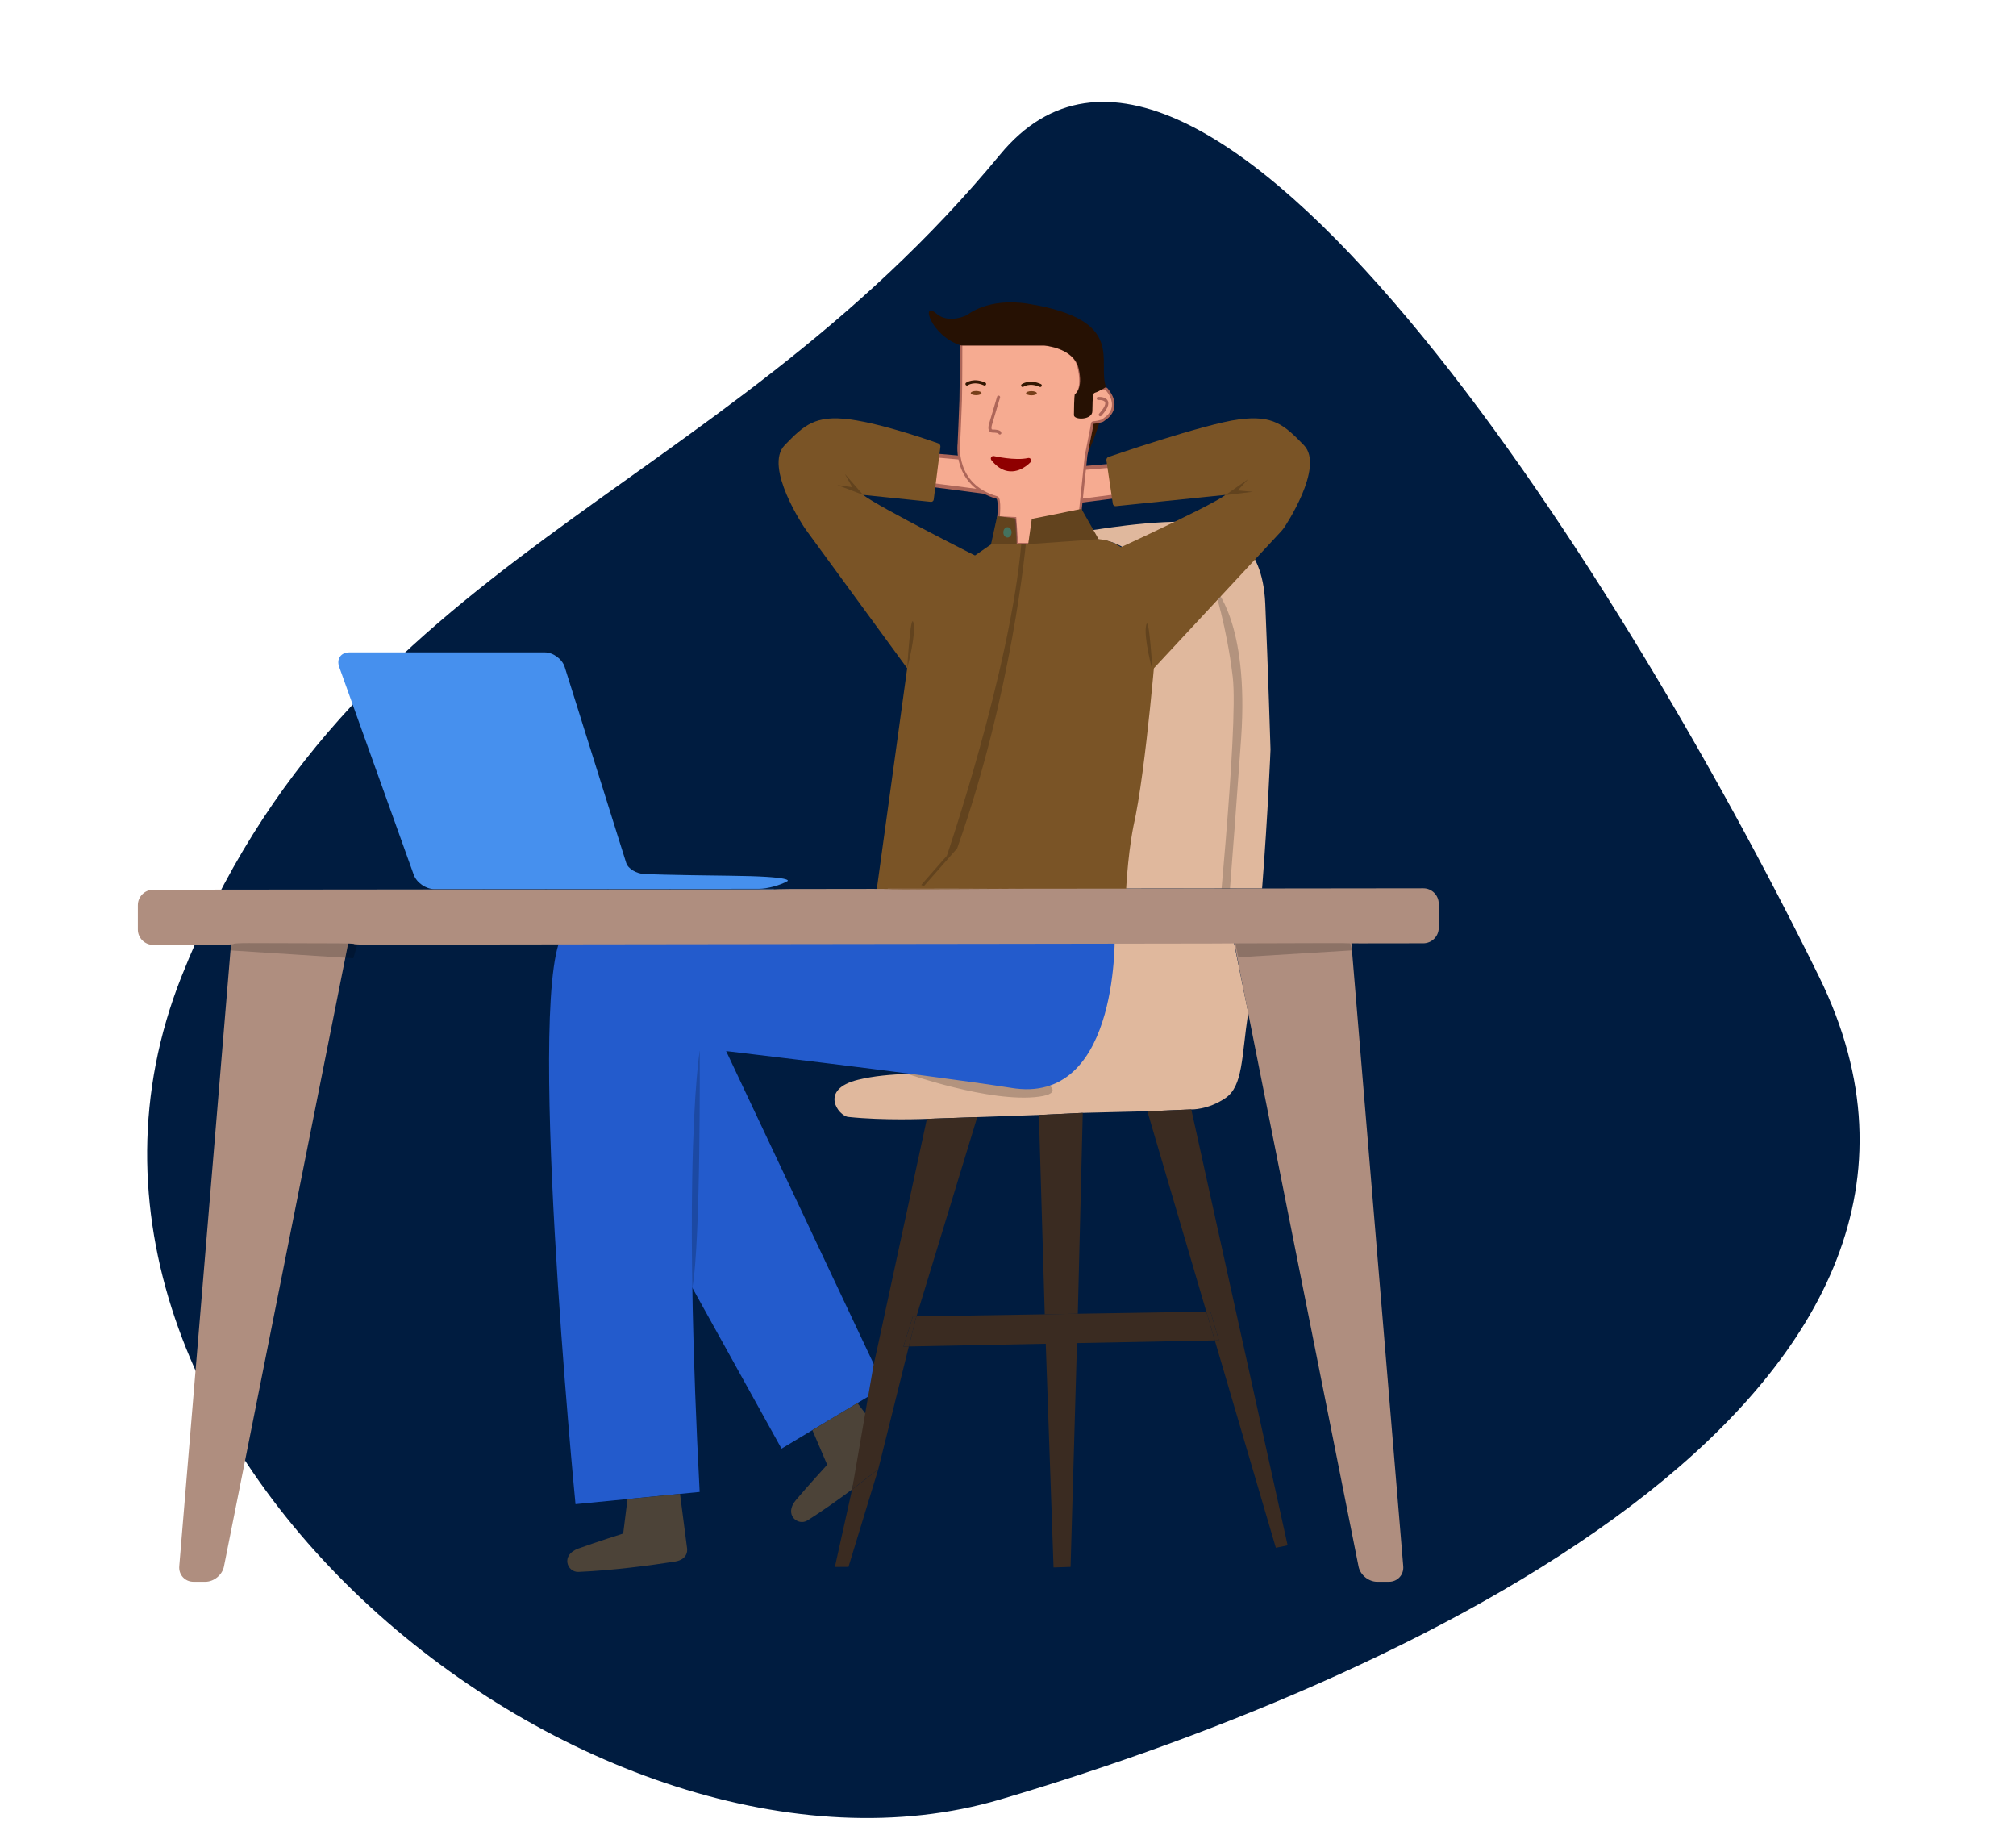 <?xml version="1.0" encoding="utf-8"?>
<!-- Generator: Adobe Illustrator 16.0.0, SVG Export Plug-In . SVG Version: 6.00 Build 0)  -->
<!DOCTYPE svg PUBLIC "-//W3C//DTD SVG 1.1//EN" "http://www.w3.org/Graphics/SVG/1.1/DTD/svg11.dtd">
<svg version="1.1" id="Layer_1" xmlns="http://www.w3.org/2000/svg" xmlns:xlink="http://www.w3.org/1999/xlink" x="0px" y="0px"
	 width="790px" height="719px" viewBox="0 0 790 719" style="enable-background:new 0 0 790 719;" xml:space="preserve">
<style type="text/css">
<![CDATA[
	.st0{fill:#4690EE;}
	.st1{fill:#7A5426;}
	.st2{fill:#AF8E7F;}
	.st3{fill:#E0B89D;}
	.st4{fill:#4C4338;}
	.st5{fill:#F6AB91;stroke:#AD6659;stroke-width:1.529;stroke-miterlimit:10;}
	.st6{fill:none;stroke:#AD6659;stroke-width:1.206;stroke-linecap:round;stroke-linejoin:round;stroke-miterlimit:10;}
	.st7{fill:#8F0000;}
	.st8{fill:#235BCC;}
	.st9{opacity:0.2;enable-background:new    ;}
	.st10{fill:#F6AB91;stroke:#AD6659;stroke-miterlimit:10;}
	.st11{fill:#261103;}
	.st12{fill:none;stroke:#331702;stroke-width:1.206;stroke-linecap:round;stroke-linejoin:round;stroke-miterlimit:10;}
	.st13{opacity:0.2;}
	.st14{fill:#331702;}
	.st15{fill:#001C40;}
	.st16{fill:#3A2B21;}
	.st17{fill:#773F19;}
	.st18{fill:#44725E;}
]]>
</style>
<path class="st15" d="M712.869,382.737c78.416,159.765-150.928,272.069-320.91,322.245
	C233.747,751.685-1.002,564.663,71.052,382.737c65.537-165.466,208.059-185.584,320.907-322.245
	C470.191-34.246,632.809,219.622,712.869,382.737z"/>
<polygon class="st5" points="454.754,180.75 414.459,184.263 420.174,196.622 454.754,192.136 "/>
<polygon class="st5" points="358.432,177.749 398.727,181.262 393.012,193.621 358.432,189.134 "/>
<g>
	<path class="st1" d="M368.513,175.034c0.069-0.546-0.298-1.145-0.814-1.331c0,0-21.201-7.639-34.693-9.399
		c-13.494-1.761-17.808,2.154-25.522,10.12c-8.288,8.559,7.708,32.215,7.708,32.215c0.309,0.456,0.826,1.192,1.151,1.636
		l41.727,57.056c0.324,0.444,0.855,0.444,1.181,0c0,0,15.997-21.827,24.21-15.666c8.216,6.162,2.53-29.139,2.53-29.139
		c-0.088-0.543-0.562-1.189-1.053-1.436c0,0-40.842-20.521-46.708-25.215l26.547,2.73c0.548,0.057,1.052-0.344,1.121-0.89
		L368.513,175.034z"/>
</g>
<polygon class="st8" points="281.262,404.819 344.042,537.917 342.269,545.915 335.996,549.679 318.348,560.282 306.261,567.544 
	267.93,498.441 267.93,461.11 271.254,406.004 "/>
<path class="st14" d="M431.146,164.696c0,0-3.539,11.062-5.596,13.767c-2.055,2.706-2.322-13.583-2.322-13.583
	S428.701,159.623,431.146,164.696z"/>
<g id="XMLID_43_">
	<g id="XMLID_46_">
		<path class="st3" d="M495.819,236.58c1.069,25.17,2.05,57.03,2.05,57.03s-0.96,24.61-3.3,54.45l-96.17,0.07l41.739-0.15
			c0,0,0.48-11.46,3.011-24.31c2.54-12.84,10.159-61.92,9.26-76.22c-0.91-14.3-2.38-34.75-22.92-36.22l-1.9-3.35
			c0.8-0.25,1.62-0.41,2.46-0.47c0,0.01,34.55-5.71,45.09-1.41C480.169,208.05,494.739,211.42,495.819,236.58z"/>
	</g>
</g>
<path class="st9" d="M475.686,230.047c0,0,13.881,13.351,10.668,59.261c-3.215,45.91-7.313,96.057-7.313,96.057
	s-4.06,38.547-12.219,49.275l8.864-55.135c0,0,9.738-94.273,7.386-114.223C480.718,245.333,475.686,230.047,475.686,230.047z"/>
<g>
	<path class="st1" d="M433.556,180.346c-0.08-0.544,0.279-1.136,0.799-1.315c0,0,37.594-12.967,51.086-14.727
		c13.494-1.761,17.808,2.154,25.522,10.12c8.288,8.559-7.708,32.215-7.708,32.215c-0.309,0.456-0.867,1.158-1.241,1.561
		l-53.198,57.206c-0.374,0.403-0.776,0.293-0.894-0.245c0,0-4.723-21.657-12.936-15.495c-8.216,6.162-11.654-26.921-11.654-26.921
		c-0.057-0.547,0.307-1.181,0.808-1.408c0,0,50.211-22.766,56.077-27.46l-42.985,4.42c-0.548,0.057-1.062-0.343-1.142-0.887
		L433.556,180.346z"/>
</g>
<path class="st10" d="M391.236,203.048c0,0,0.799-7.738-0.576-8.136c-17.095-4.885-14.911-21.063-14.911-21.063
	s0.604-13.041,0.712-17.045c0.157-6.032,0.146-21.907,0.146-21.907h32.512c0,0,11.677,0.796,13.57,8.782
	c1.896,7.974-0.482,10.398-0.482,10.398s-0.373,0.012-0.435,7.503c-0.023,1.955,5.525,1.761,5.537-1.713
	c0.023-3.486,0.098-4.488,0.098-4.488s0.565-2.208,1.762-2.497c1.206-0.277,3.8-1.224,4.522-0.35
	c4.807,5.808,1.734,9.961-0.488,11.369c0,0-1.077,0.894-1.384,0.983c-4.586,1.335-3.447-0.458-4.122,2.981
	c-0.678,3.438-2.101,10.604-2.101,10.604l-2.323,22.245l-18.387,3.689l-0.789,8.784l-5.632-0.012l-0.699-10.121l-6.653-0.315"/>
<path class="st11" d="M433.409,151.631c0,0-3.036,1.901-4.242,2.187c-1.195,0.297-0.938,2.29-0.938,2.29s-0.147,1.392-0.172,4.973
	c-0.012,3.568-7.249,3.545-7.225,1.538c0.061-7.694,0.344-8.149,0.344-8.149s3.406-1.916,1.512-10.105
	c-1.895-8.203-13.57-9.021-13.57-9.021h-32.511c-12.015-3.767-15.936-17.879-9.674-12.478c4.874,4.201,12.038,0.568,12.038,0.568
	s8.07-6.999,23.994-4.421C441.748,125.307,429.766,141.607,433.409,151.631z"/>
<path class="st2" d="M494.277,363.48l33.088-0.072l0.014,0.096l-33.115,0.024C494.264,363.503,494.264,363.492,494.277,363.48z"/>
<path class="st2" d="M494.264,363.528l-14.113,0.012l-0.012-0.036l14.139-0.022C494.264,363.492,494.264,363.503,494.264,363.528z"
	/>
<path class="st4" d="M335.996,549.679l4.21,5.514l-6.297,28.324c-5.562,4.15-11.666,8.469-17.443,12.123
	c-3.715,2.354-9.456-2.158-4.583-7.938c4.873-5.778,12.268-13.849,12.268-13.849l-5.802-13.571L335.996,549.679z"/>
<path class="st17" d="M402.076,154.052c0-0.452,0.942-0.825,2.11-0.825c1.166,0,2.111,0.372,2.111,0.825
	c0,0.458-0.945,0.831-2.111,0.831C403.02,154.882,402.076,154.51,402.076,154.052z"/>
<path class="st3" d="M480.15,352.683l8.976,44.067c-2.642,17.457-2,28.779-8.976,33.487c-6.877,4.642-13.329,4.403-13.329,4.403
	l-17.216,0.712l-25.309,0.629l-17.189,0.818l-24.151,0.845l-19.733,0.688c0,0-16.661,0.761-30.871-0.761
	c-3.755-0.402-11.645-10.782,3.982-14.574c23.937-5.811,61.954,1.195,61.954,1.195s-0.097-3.112-0.191-8.602
	c41.101,4.995,38.711-61.741,38.711-61.741l-38.604-0.012c0-0.362,0.012-0.712,0.022-1.074L480.15,352.683z"/>
<path class="st1" d="M398.191,365.228l17.371,0.193c-2.483,1.508-9.95,2.473-17.432,3.088
	C398.145,367.424,398.168,366.327,398.191,365.228z"/>
<g>
	<path class="st2" d="M529.092,363.963c-0.277-3.342-3.25-6.074-6.604-6.072l-20.918,0.017c-3.354,0.002-8.843,0.007-12.195,0.009
		l-1.92,0.002c-3.354,0.002-5.562,2.696-4.906,5.985l6.594,33.087c0.654,3.288,1.729,8.67,2.383,11.959l40.839,204.766
		c0.655,3.289,3.938,5.979,7.291,5.979h4.633c3.354,0,5.869-2.734,5.592-6.076L529.092,363.963z"/>
</g>
<path class="st1" d="M357.955,243.979L357.955,243.979c0,0,10.822-15.188,15.26-19.504c3.372-3.28,15.132-11.184,15.132-11.184l0,0
	l0,0l0,0l0,0l2.269-10.363l0.157-0.699l6.947,0.82l0.699,10.121l4.5,0.012l1.412-9.88l19.434-3.92l4.826,8.505l1.893,3.342
	c20.546,1.471,22.923,36.226,22.923,36.226s-4.271,54.498-9.255,76.217c-2.532,12.847-3.016,27.928-3.016,27.928l-41.74,0.157
	h-0.733l-55.239-2.26L357.955,243.979"/>
<path class="st1" d="M363.672,285.353"/>
<path class="st17" d="M382.51,153.171c1.168,0,2.111,0.372,2.111,0.831c0,0.453-0.943,0.825-2.111,0.825
	c-1.166,0-2.109-0.372-2.109-0.825C380.4,153.543,381.344,153.171,382.51,153.171z"/>
<path class="st2" d="M347.89,348.171l50.772-0.037l-50.894,0.193C347.805,348.28,347.854,348.22,347.89,348.171z"/>
<path class="st9" d="M354.774,420.428c0,0,33.305,11.792,52.333,9.223c19.029-2.569-18.6-14.461-18.6-14.461L354.774,420.428z"/>
<g id="XMLID_42_">
	<polygon class="st16" points="474.336,513.851 477.652,525.094 476.037,525.129 472.828,514.224 472.719,513.874 	"/>
	<polygon class="st16" points="359.131,515.72 358.843,516.673 356.14,527.507 354.018,527.542 357.72,515.745 	"/>
	<polygon class="st16" points="466.82,434.642 504.578,605.424 499.959,606.377 476.037,525.129 477.652,525.094 474.336,513.851 
		472.719,513.874 469.51,502.981 449.605,435.354 	"/>
	<polygon class="st16" points="472.828,514.224 476.037,525.129 422.029,526.179 419.52,613.868 412.848,614.085 409.797,526.445 
		356.14,527.507 358.843,516.673 359.131,515.72 409.398,514.912 422.354,514.684 472.719,513.874 	"/>
	<polygon class="st16" points="424.297,435.981 422.354,514.684 409.398,514.912 407.107,436.801 	"/>
	<polygon class="st16" points="382.955,437.646 359.131,515.72 357.72,515.745 354.018,527.542 356.14,527.507 344.149,575.65 
		333.909,583.517 342.269,535.046 344.042,527.048 363.222,438.334 	"/>
	<path class="st16" d="M333.909,583.517c3.739-2.773,7.25-5.477,10.24-7.865l-11.652,38.206l-5.331,0.022L333.909,583.517z"/>
</g>
<path class="st9" d="M274.197,411.77c0,0,0.466,75.404-2.9,92.741c-3.367,17.336-30.031-60.583-30.031-60.583l5.037-28.441
	L274.197,411.77z"/>
<path class="st8" d="M436.81,364.71L398.2,364.7l-176.66-0.05c-16.39,16.01,3.98,224.64,3.98,224.64l20.38-2l20.57-2.03l7.7-0.76
	c-2.93-55.99-3.38-95.51-2.92-122.47c0.63-36.851,2.94-50.261,2.94-50.261l2.12-0.949c0,0,83.42,9.66,120.42,15.449
	c0.46,0.07,0.92,0.131,1.359,0.19C439.2,431.46,436.81,364.71,436.81,364.71z"/>
<path class="st0" d="M164.142,348.328l139.236-0.121c-0.146,0.084-0.241,0.121-0.241,0.121H164.142z"/>
<g>
	<path class="st0" d="M308.6,345.188c-2.872,1.661-7.936,3.021-11.253,3.024l-127.172,0.11c-3.317,0.003-6.948-2.549-8.068-5.672
		l-29.198-81.39c-1.12-3.123,0.678-5.677,3.995-5.677h76.554c3.317,0,6.845,2.589,7.839,5.754l12.092,38.506
		c0.994,3.165,2.62,8.344,3.613,11.51l5.267,16.79c0.993,3.165,1.809,5.756,1.812,5.756c0.003,0,0.593,1.869,1.309,4.155
		c0.717,2.286,4.016,4.261,7.331,4.388c0,0,9.993,0.384,33.034,0.637C311.785,343.346,308.6,345.188,308.6,345.188z"/>
</g>
<path class="st4" d="M269.191,606.207c0,0,1.158,4.646-4.765,5.587c-9.397,1.482-24.706,3.497-37.771,4.04
	c-4.378,0.182-7.105-6.598,0-9.167c7.118-2.571,17.553-5.863,17.553-5.863l1.689-13.512l20.58-2.026L269.191,606.207z"/>
<polygon class="st2" points="91.533,363.408 138.773,363.503 138.701,363.865 91.496,363.902 "/>
<g>
	<path class="st2" d="M132.603,358.262c3.354-0.003,5.561,2.687,4.905,5.975L87.755,613.716c-0.656,3.289-3.936,5.979-7.29,5.979
		h-4.633c-3.354,0-5.87-2.734-5.592-6.076L90.99,364.37c0.278-3.342,3.25-6.078,6.604-6.081L132.603,358.262z"/>
</g>
<g>
	<path class="st7" d="M403.521,180.156c0.109,0.185,0.088,0.421-0.057,0.58c-0.175,0.195-4.32,4.735-9.484,3.083
		c-1.821-0.583-3.54-1.885-5.104-3.872c-0.129-0.165-0.141-0.394-0.028-0.571c0.114-0.177,0.327-0.263,0.531-0.216
		c0.082,0.021,8.45,1.953,13.607,0.764c0.088-0.02,0.176-0.016,0.261,0.012C403.358,179.973,403.457,180.049,403.521,180.156z"/>
	<path class="st7" d="M394.131,183.35c-1.568-0.502-3.224-1.623-4.865-3.706c0,0,8.501,1.992,13.832,0.764
		C403.098,180.408,399.05,184.923,394.131,183.35 M393.83,184.29c5.465,1.749,9.818-3.019,10.002-3.224
		c0.29-0.319,0.335-0.79,0.115-1.162c-0.125-0.213-0.323-0.366-0.548-0.438c-0.166-0.053-0.348-0.063-0.524-0.022
		c-5.041,1.162-13.301-0.745-13.383-0.764c-0.411-0.095-0.835,0.077-1.059,0.432c-0.228,0.354-0.203,0.813,0.056,1.142
		C390.115,182.317,391.912,183.676,393.83,184.29L393.83,184.29z"/>
</g>
<polyline class="st9" points="528.359,366.53 529.828,372.321 485.225,375.035 483.529,366.53 "/>
<path class="st6" d="M391.303,155.591l-3.1,10.447c0,0-0.965,2.81,0.688,2.834c3.004,0.036,2.906,0.76,2.906,0.76"/>
<path class="st6" d="M430.357,156.11c0,0,7.025-0.519,0.789,6.378"/>
<polyline class="st9" points="91.496,366.53 90.027,372.321 138.464,375.422 141.416,365.228 "/>
<g id="XMLID_36_">
	<g>
		<g>
			<path class="st2" d="M557.754,348.01c3.318-0.004,6.031,2.707,6.031,6.024v9.48c0,3.318-2.713,6.036-6.031,6.041l-24.344,0.032
				c-3.318,0.005-6.035-0.021-6.037-0.059c-0.004-0.036-2.721-0.06-6.039-0.049l-21.025,0.063c-3.317,0.01-8.746,0.023-12.063,0.033
				l-2.076,0.004c-3.318,0.01-6.029,0.027-6.025,0.04c0.002,0.014-2.709,0.028-6.024,0.033l-69.861,0.103
				c-3.316,0.006-8.744,0.013-12.063,0.019l-247.463,0.32c-3.317,0.005-6.016-0.105-5.996-0.245s-2.678-0.262-5.996-0.271
				l-35.177-0.099c-3.317-0.011-6.04,0.138-6.05,0.325c-0.01,0.189-2.732,0.349-6.05,0.353l-25.417,0.033
				c-3.317,0.004-6.032-2.708-6.032-6.024V354.6c0-3.316,2.714-6.034,6.032-6.038l98.063-0.097
				c3.317-0.003,8.746-0.006,12.063-0.006h126.932c3.317,0,6.053-0.014,6.08-0.03c0.026-0.016,2.907-0.143,6.225-0.146l32.45-0.043
				c3.316-0.005,6.011,0.026,5.988,0.069c-0.023,0.043,2.635,0.137,5.951,0.118l38.832-0.212c3.316-0.018,6.195-0.033,6.398-0.033
				c0.202,0,3.082-0.003,6.397-0.006l84.109-0.085c3.315-0.003,8.744-0.009,12.063-0.013L557.754,348.01z"/>
		</g>
	</g>
</g>
<path class="st9" d="M362.028,347.174l-1.021-0.477l10.026-11.432c0,0,24.726-72.302,29.171-122.083l1.778-0.007
	c0,0-5.311,58.255-26.905,119.191l0,0"/>
<path class="st9" d="M388.348,213.29l10.072-0.121c0,0,0.176-10.018-0.699-10.121c-6.947-0.82-6.947-0.82-6.947-0.82L388.348,213.29
	z"/>
<polygon class="st9" points="430.484,211.228 402.92,213.181 404.332,203.301 423.766,199.381 "/>
<path class="st9" d="M398.137,204.194c0.299,3.386,0.283,8.976,0.283,8.976l0,0l-0.699-10.121
	C398.182,203.406,398.109,203.891,398.137,204.194z"/>
<ellipse class="st18" cx="394.788" cy="208.563" rx="1.618" ry="2.021"/>
<path class="st12" d="M378.926,150.438c0,0,2.654-1.918,6.904,0"/>
<path class="st12" d="M400.736,151.012c0,0,2.653-1.918,6.901,0"/>
<polygon class="st13" points="338.229,193.876 328.089,190.006 333.968,190.869 331.083,185.685 338.229,193.876 "/>
<polygon class="st13" points="480.169,193.985 489.058,187.757 485.048,192.142 490.959,192.66 480.169,193.985 "/>
<path class="st13" d="M355.498,261.817c0,0,3.581-13.255,2.457-17.838S355.498,261.817,355.498,261.817z"/>
<path class="st13" d="M451.603,262.737c0,0-3.581-13.255-2.457-17.838S451.603,262.737,451.603,262.737z"/>
<g>
</g>
<g>
</g>
<g>
</g>
<g>
</g>
<g>
</g>
</svg>
